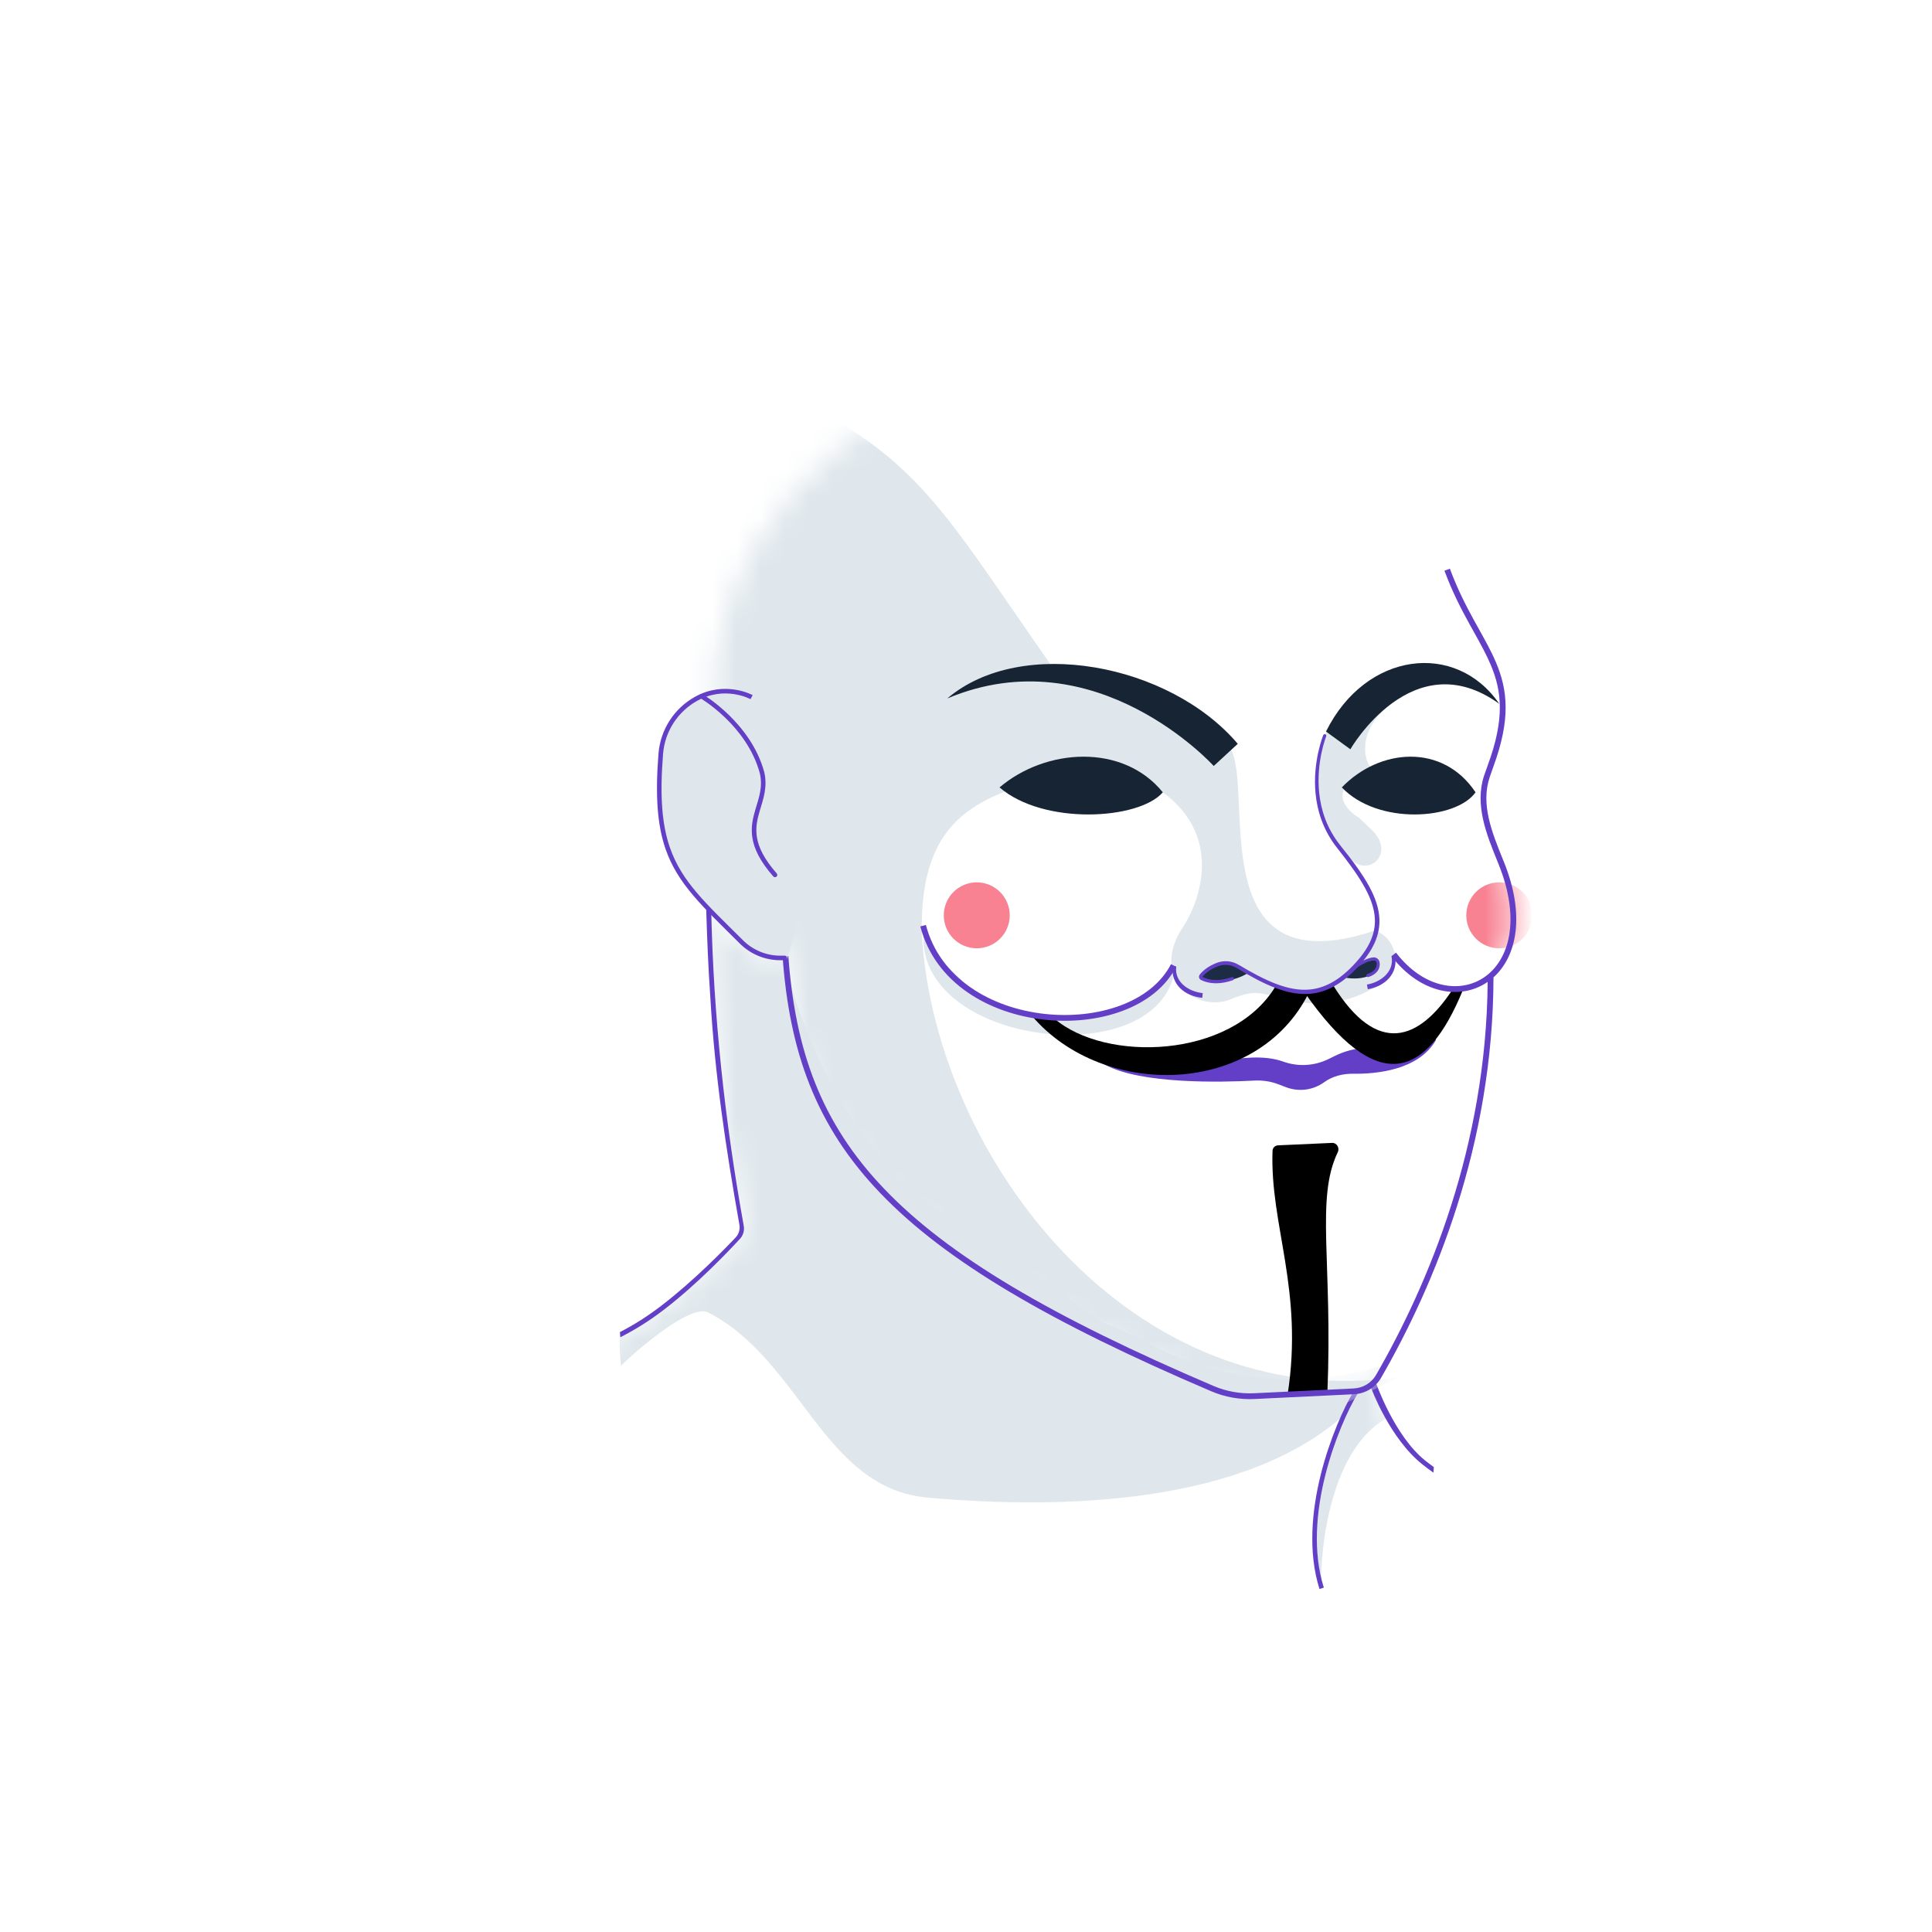 <svg width="80" height="80" viewBox="0 0 80 80" fill="none" xmlns="http://www.w3.org/2000/svg">
<mask id="mask0_1641_848" style="mask-type:alpha" maskUnits="userSpaceOnUse" x="17" y="37" width="52" height="42">
<path d="M29.371 38.971L29.328 37.597L29.695 37.966C29.695 37.966 30.909 39.286 31.432 39.511L32.404 39.698L35.307 41.809L50.359 51.205C50.359 51.205 55.909 54.044 57.852 56.339C56.418 58.077 57.274 58.157 57.387 58.492L57.998 59.563L59.254 60.767L63.989 65.474L68.011 77.317L45.219 78.21L22.929 76.758L17.064 62.178L25.561 55.303L27.08 54.362C27.818 53.757 29.3 52.538 29.32 52.504C29.34 52.47 30.301 51.551 30.779 51.095L30.347 48.652L29.872 45.666L29.727 43.604L29.473 41.356L29.371 38.971Z" fill="#FFD0B1"/>
</mask>
<g mask="url(#mask0_1641_848)">
<path d="M29.371 38.971L29.328 37.597L29.695 37.966C29.695 37.966 30.909 39.286 31.432 39.511L32.404 39.698L35.307 41.809L50.359 51.205C50.359 51.205 55.445 54.211 57.387 56.506C56.133 58.206 57.274 58.157 57.387 58.492L57.998 59.563L59.254 60.767L63.989 65.474L68.011 77.317L45.219 78.21L22.929 76.758L17.064 62.178L25.561 55.303L27.08 54.362C27.818 53.757 29.3 52.538 29.32 52.504C29.34 52.47 30.301 51.551 30.779 51.095L30.347 48.652L29.872 45.666L29.727 43.604L29.473 41.356L29.371 38.971Z" fill="white"/>
<path d="M45.637 54.754L47.216 55.403C47.216 55.403 51.602 58.396 57.435 56.472C57.25 56.779 57.049 57.071 56.834 57.349L57.435 58.713C55.142 59.97 54.658 63.961 54.704 65.799L54.424 63.803V62.537L54.929 60.415L55.3 59.567L55.755 58.511C51.569 62.315 43.986 62.508 38.407 62.013C34.095 61.629 33.173 56.332 29.325 54.346C28.652 53.998 26.656 55.649 25.742 56.518L25.72 56.587C25.668 56.117 25.646 55.709 25.665 55.403L25.71 55.27C26.692 54.689 28.721 53.393 28.984 52.858C29.543 52.333 30.681 51.218 30.766 50.96L30.343 48.521L29.919 45.514L29.558 41.482L29.356 38.486V37.741L29.349 37.727L30.52 38.805L31.664 39.581L32.454 39.648C32.454 39.648 33.765 46.291 38.639 50.017L40.899 51.317L45.637 54.754Z" fill="#DFE7EC"/>
</g>
<path d="M29.243 37.651C29.279 38.863 29.328 40.082 29.413 41.292C29.6 44.532 30.056 47.537 30.617 50.714C30.65 50.905 30.595 51.099 30.462 51.24C29.983 51.747 28.744 53.019 27.411 54.046C26.782 54.53 26.227 54.87 25.669 55.16L25.686 55.373C26.279 55.07 26.862 54.717 27.531 54.202C28.883 53.16 30.16 51.819 30.646 51.291C30.777 51.147 30.831 50.951 30.797 50.759C30.013 46.414 29.541 42.064 29.449 37.646L29.243 37.651Z" fill="#623FC6"/>
<path d="M56.774 57.46C56.781 57.503 57.552 59.558 58.885 60.627C59.031 60.743 59.188 60.861 59.355 60.98L59.373 60.75C59.244 60.657 59.123 60.565 59.008 60.473C57.739 59.456 56.977 57.266 56.977 57.266L56.774 57.46Z" fill="#623FC6"/>
<path fill-rule="evenodd" clip-rule="evenodd" d="M56.054 57.607C55.258 58.933 53.682 62.773 54.637 65.797L54.817 65.74C53.883 62.781 55.438 59.002 56.216 57.704L56.054 57.607Z" fill="#623FC6"/>
<mask id="mask1_1641_848" style="mask-type:alpha" maskUnits="userSpaceOnUse" x="29" y="14" width="34" height="44">
<path d="M59.943 23.663C52.859 7.537 28.363 15.12 29.606 29.915V32.455L32.538 39.715L32.702 41.177L33.3 44.035C33.35 44.587 34.269 46.122 34.503 46.73C34.8 47.331 36.051 48.766 36.051 48.766C36.37 49.396 37.713 50.386 37.713 50.386C38.031 50.831 40.613 52.614 40.613 52.614L44.538 54.898L47.508 56.27L50.174 57.507L51.666 57.896L54.203 57.709H55.804L56.769 57.49L57.59 56.074L59.528 52.096L60.373 49.035L61.44 44.509L61.64 41.985C61.749 41.476 61.619 40.327 61.714 40.245C62.026 39.974 62.492 39.38 62.552 38.916L62.612 37.67L62.432 36.398L61.691 34.554L61.434 33.282L61.517 32.181L61.903 31.226L62.191 29.66V28.522L61.903 27.469L60.674 25.313L59.943 23.663Z" fill="white"/>
</mask>
<g mask="url(#mask1_1641_848)">
<path d="M59.943 23.663C52.859 7.537 28.363 15.12 29.606 29.915V32.455L32.538 39.715L32.702 41.177L33.3 44.035C33.35 44.587 34.269 46.122 34.503 46.73C34.8 47.331 36.051 48.766 36.051 48.766C36.37 49.396 37.713 50.386 37.713 50.386C38.031 50.831 40.613 52.614 40.613 52.614L44.538 54.898L47.508 56.27L50.174 57.507L51.666 57.896L54.203 57.709H55.804L56.769 57.49L57.59 56.074L59.528 52.096L60.373 49.035L61.44 44.509L61.64 41.985C61.749 41.476 61.619 40.327 61.714 40.245C62.026 39.974 62.492 39.38 62.552 38.916L62.612 37.67L62.432 36.398L61.691 34.554L61.434 33.282L61.517 32.181L61.903 31.226L62.191 29.66V28.522L61.903 27.469L60.674 25.313L59.943 23.663Z" fill="white"/>
<g filter="url(#filter0_f_1641_848)">
<path d="M41.811 37.902C41.811 38.656 41.2 39.267 40.446 39.267C39.691 39.267 39.08 38.656 39.08 37.902C39.08 37.148 39.691 36.536 40.446 36.536C41.2 36.536 41.811 37.148 41.811 37.902Z" fill="#F88292"/>
</g>
<g filter="url(#filter1_f_1641_848)">
<path d="M63.447 37.902C63.447 38.656 62.835 39.267 62.081 39.267C61.327 39.267 60.716 38.656 60.716 37.902C60.716 37.148 61.327 36.536 62.081 36.536C62.835 36.536 63.447 37.148 63.447 37.902Z" fill="#F88292"/>
</g>
<path d="M51.929 44.745C50.628 44.814 47.233 44.905 45.746 44.081C45.675 44.041 45.708 43.945 45.788 43.952C46.596 44.018 48.958 44.177 50.537 43.936C51.385 43.807 52.332 43.671 53.14 43.96C53.752 44.178 54.425 44.14 55.008 43.854L55.295 43.714C55.593 43.568 55.911 43.469 56.239 43.423L59.37 42.975C59.434 42.966 59.48 43.032 59.448 43.087C58.722 44.315 56.995 44.474 56.038 44.461C55.609 44.456 55.178 44.56 54.831 44.812C54.373 45.144 53.778 45.221 53.25 45.018L52.938 44.899C52.617 44.775 52.273 44.726 51.929 44.745Z" fill="#623FC6"/>
<path d="M57.98 57.022L39.187 65.999L26.753 31.131V13.874C37.838 18.146 37.722 19.258 43.57 27.613C46.285 28.237 50.596 30.126 51.019 31.131C51.856 33.118 49.89 40.879 56.919 38.536C57.142 38.587 57.621 38.851 57.758 39.496V39.912L57.555 40.409C57.049 40.898 55.605 41.8 53.87 41.494C52.135 41.187 52.18 40.9 51.019 41.351C50.129 41.763 48.956 41.317 48.605 40.376C47.644 44.399 38.232 43.25 38.235 38.854L38.293 38.571L38.649 39.445L40.429 41.183L42.067 41.853L43.423 42.147C43.926 42.129 44.953 42.087 45.042 42.057C45.8 42.188 47.401 41.317 48.185 40.65L48.557 40.224C48.431 39.749 48.506 39.164 48.905 38.51C49.795 37.222 50.757 34.235 47.567 32.435L46.83 31.908L46.606 31.76L45.572 31.63L44.272 31.739L43.57 32.074C40.901 33.046 38.049 33.492 38.171 38.699C38.711 47.853 46.777 58.642 57.98 57.022Z" fill="#DFE7EC"/>
<path d="M54.553 33.353C54.487 32.668 54.587 31.625 54.668 31.009C55.282 28.333 59.192 27.872 58.539 28.585C56.082 29.763 56.447 31.374 56.728 31.74C56.57 31.853 56.228 32.098 56.126 32.172C55.089 32.864 55.797 33.589 56.282 33.865L56.707 34.276C58.005 35.382 56.395 36.629 55.672 35.212L54.957 34.368L54.553 33.353Z" fill="#DFE7EC"/>
</g>
<path d="M43.652 42.172L42.746 42.085C45.698 45.524 52.048 45.406 54.189 41.123L52.794 40.88C50.957 43.85 45.763 43.995 43.652 42.172Z" fill="black"/>
<path d="M60.144 40.977H60.583C59.058 44.712 57.017 45.392 54.013 41.087L55.199 40.791C57.037 43.761 58.768 43.069 60.144 40.977Z" fill="black"/>
<path d="M50.658 39.861L51.374 40.008L51.69 40.278C51.026 40.751 49.418 40.812 49.79 40.278L50.658 39.861Z" fill="#1B2C44"/>
<path d="M56.441 39.843L56.049 40.097L55.669 40.477C56.47 40.629 57.226 40.338 56.994 39.73L56.441 39.843Z" fill="#1B2C44"/>
<path fill-rule="evenodd" clip-rule="evenodd" d="M54.794 30.44C54.794 30.44 54.347 31.525 54.474 32.851C54.544 33.578 54.786 34.377 55.366 35.11C55.855 35.727 56.255 36.273 56.53 36.782C56.767 37.222 56.91 37.633 56.93 38.038C56.962 38.672 56.69 39.289 56.026 39.981C55.422 40.612 54.842 40.915 54.238 40.973C53.351 41.058 52.415 40.622 51.284 39.947C51.284 39.947 51.284 39.947 51.283 39.947C51.143 39.863 50.986 39.815 50.827 39.804C50.669 39.793 50.507 39.818 50.356 39.88C50.205 39.942 50.084 40.009 49.987 40.074C49.819 40.188 49.724 40.296 49.675 40.363C49.675 40.364 49.674 40.365 49.674 40.365C49.662 40.382 49.654 40.401 49.651 40.42C49.647 40.44 49.648 40.46 49.652 40.48C49.657 40.499 49.665 40.518 49.677 40.534C49.689 40.549 49.704 40.563 49.722 40.573C49.722 40.573 49.723 40.574 49.724 40.574C49.83 40.63 50.055 40.722 50.392 40.715C50.578 40.711 50.799 40.676 51.053 40.587C51.087 40.575 51.105 40.537 51.093 40.503C51.081 40.469 51.044 40.451 51.01 40.463C50.771 40.545 50.564 40.576 50.39 40.578C50.089 40.583 49.888 40.501 49.792 40.45C49.792 40.45 49.791 40.448 49.791 40.448L49.792 40.446C49.836 40.387 49.921 40.294 50.069 40.196C50.159 40.136 50.272 40.075 50.413 40.019C50.413 40.019 50.413 40.019 50.413 40.019C50.542 39.966 50.68 39.946 50.816 39.956C50.951 39.967 51.084 40.009 51.203 40.081C52.368 40.787 53.337 41.233 54.255 41.15C54.897 41.092 55.516 40.778 56.161 40.111C56.871 39.371 57.152 38.706 57.117 38.028C57.095 37.598 56.944 37.161 56.69 36.695C56.408 36.18 55.999 35.628 55.499 35.004C54.936 34.303 54.698 33.535 54.625 32.836C54.491 31.548 54.915 30.489 54.915 30.489C54.928 30.456 54.912 30.418 54.879 30.404C54.846 30.391 54.807 30.407 54.794 30.44Z" fill="#623FC6"/>
<path fill-rule="evenodd" clip-rule="evenodd" d="M56.148 40.099C56.148 40.099 56.344 39.951 56.573 39.852C56.673 39.808 56.779 39.774 56.877 39.767C56.908 39.765 56.938 39.775 56.961 39.794C56.983 39.813 56.999 39.84 57.002 39.871C57.002 39.872 57.002 39.872 57.002 39.872C57.019 39.999 56.974 40.093 56.911 40.161C56.798 40.284 56.629 40.327 56.629 40.327C56.594 40.337 56.572 40.373 56.582 40.409C56.591 40.444 56.628 40.466 56.663 40.456C56.663 40.456 56.87 40.401 57.008 40.248C57.091 40.155 57.151 40.027 57.127 39.856C57.119 39.792 57.087 39.736 57.04 39.698C56.993 39.66 56.933 39.639 56.868 39.644C56.868 39.644 56.868 39.644 56.868 39.644C56.757 39.653 56.637 39.692 56.525 39.742C56.284 39.849 56.078 40.007 56.078 40.007C56.053 40.026 56.048 40.062 56.067 40.088C56.087 40.113 56.123 40.118 56.148 40.099Z" fill="#623FC6"/>
<path d="M55.159 47.325L52.918 47.426C52.796 47.432 52.697 47.529 52.693 47.652C52.579 50.737 53.99 53.404 53.317 57.747L54.964 57.674C55.189 52.283 54.466 49.635 55.395 47.708C55.48 47.533 55.353 47.316 55.159 47.325Z" fill="black"/>
<path fill-rule="evenodd" clip-rule="evenodd" d="M60.839 25.824C60.498 25.204 60.133 24.502 59.812 23.631L60.037 23.549C60.352 24.403 60.71 25.092 61.049 25.709C61.113 25.825 61.176 25.939 61.239 26.051C61.506 26.532 61.756 26.98 61.949 27.437C62.188 28.005 62.343 28.591 62.345 29.285C62.347 29.978 62.196 30.772 61.834 31.756C61.782 31.898 61.731 32.041 61.684 32.184C61.31 33.304 61.772 34.454 62.24 35.608L62.264 35.666C63.176 37.912 62.799 39.612 61.842 40.47C61.829 47.396 59.399 53.215 57.188 57.052C56.954 57.459 56.528 57.71 56.062 57.732L51.949 57.93C51.337 57.96 50.72 57.851 50.157 57.61C43.446 54.746 39.15 52.217 36.46 49.414C33.764 46.605 32.69 43.529 32.404 39.595L32.643 39.578C32.926 43.471 33.984 46.489 36.633 49.248C39.287 52.014 43.547 54.528 50.251 57.39C50.78 57.616 51.361 57.719 51.937 57.691L56.051 57.493C56.438 57.474 56.788 57.266 56.98 56.933C59.158 53.153 61.545 47.447 61.601 40.659C60.476 41.434 58.817 41.154 57.617 39.594L57.806 39.448C58.954 40.938 60.48 41.147 61.474 40.456C62.468 39.764 63.001 38.119 62.042 35.757L62.01 35.678C61.552 34.55 61.052 33.32 61.456 32.108C61.505 31.962 61.557 31.817 61.61 31.673C61.965 30.708 62.107 29.942 62.105 29.286C62.103 28.63 61.958 28.076 61.728 27.53C61.541 27.086 61.299 26.652 61.032 26.172C60.969 26.059 60.905 25.943 60.839 25.824Z" fill="#623FC6"/>
<path d="M31.162 28.783L30.838 28.735L30.339 28.6L29.314 28.678L28.587 29.008L27.916 29.664L27.456 30.626L27.256 32.53L27.407 34.38L27.979 35.918L29.001 37.231L29.745 38.067L30.939 39.191L31.684 39.583L32.414 39.696H32.595C35.106 31.311 31.162 28.783 31.162 28.783Z" fill="#DFE7EC"/>
<path d="M31.166 28.784C31.166 28.784 31.166 28.784 31.166 28.784L31.076 28.951L31.076 28.951C31.076 28.951 31.075 28.95 31.075 28.95C31.06 28.942 30.026 28.384 28.882 29.012L28.882 29.012C28.065 29.46 27.529 30.29 27.456 31.219L27.456 31.219C27.316 32.958 27.409 34.137 27.736 35.086C28.226 36.512 29.241 37.418 30.76 38.928L30.76 38.929C31.171 39.34 31.728 39.572 32.309 39.572H32.309C32.422 39.572 32.497 39.572 32.497 39.572C32.549 39.572 32.592 39.614 32.592 39.666C32.592 39.719 32.549 39.761 32.497 39.761C32.497 39.761 32.421 39.761 32.309 39.761C31.678 39.761 31.072 39.51 30.626 39.062C29.081 37.525 28.056 36.598 27.557 35.148C27.224 34.18 27.125 32.978 27.267 31.204C27.345 30.211 27.918 29.325 28.791 28.846C30.021 28.171 31.135 28.767 31.166 28.784L31.166 28.784L31.166 28.784Z" fill="#623FC6"/>
<path fill-rule="evenodd" clip-rule="evenodd" d="M28.999 28.91C28.999 28.91 30.926 30.03 31.464 32.023C31.593 32.59 31.421 33.042 31.283 33.506C31.172 33.88 31.082 34.26 31.157 34.707C31.23 35.15 31.467 35.66 32.02 36.291C32.055 36.33 32.114 36.334 32.154 36.3C32.193 36.266 32.197 36.206 32.162 36.167C31.641 35.572 31.413 35.094 31.343 34.676C31.274 34.261 31.361 33.907 31.464 33.56C31.611 33.065 31.786 32.584 31.648 31.979C31.648 31.978 31.647 31.977 31.647 31.976C31.09 29.91 29.094 28.747 29.094 28.747C29.049 28.721 28.991 28.736 28.965 28.781C28.939 28.826 28.954 28.884 28.999 28.91Z" fill="#623FC6"/>
<path fill-rule="evenodd" clip-rule="evenodd" d="M43.215 42.22C40.956 41.967 38.726 40.715 38.108 38.362L38.339 38.301C38.923 40.522 41.038 41.735 43.242 41.982C44.342 42.105 45.453 41.986 46.391 41.637C47.329 41.287 48.084 40.71 48.488 39.923L48.701 40.032C48.263 40.887 47.451 41.497 46.475 41.861C45.498 42.225 44.348 42.347 43.215 42.22Z" fill="#623FC6"/>
<path fill-rule="evenodd" clip-rule="evenodd" d="M48.56 39.994L48.705 40.024C48.623 40.68 49.246 41.07 49.803 41.122L49.783 41.318C49.081 41.253 48.462 40.772 48.56 39.994Z" fill="#623FC6"/>
<path fill-rule="evenodd" clip-rule="evenodd" d="M57.762 39.554L57.62 39.594C57.749 40.243 57.155 40.677 56.603 40.768L56.637 40.962C57.332 40.847 57.915 40.323 57.762 39.554Z" fill="#623FC6"/>
<path d="M50.258 31.718L51.253 30.8C48.434 27.48 42.295 26.311 39.226 28.921C45.385 26.331 50.258 31.718 50.258 31.718Z" fill="#172434"/>
<path d="M55.915 31.026L54.907 30.291C56.552 26.971 60.29 26.533 62.081 29.143C58.487 26.554 55.915 31.026 55.915 31.026Z" fill="#172434"/>
<path d="M41.389 32.605C43.299 30.981 46.492 30.768 48.15 32.808C47.16 33.952 43.213 34.177 41.389 32.605Z" fill="#172434"/>
<path d="M55.562 32.605C57.127 30.981 59.741 30.768 61.099 32.808C60.289 33.952 57.056 34.177 55.562 32.605Z" fill="#172434"/>
<defs>
<filter id="filter0_f_1641_848" x="38.042" y="35.498" width="4.807" height="4.807" filterUnits="userSpaceOnUse" color-interpolation-filters="sRGB">
<feFlood flood-opacity="0" result="BackgroundImageFix"/>
<feBlend mode="normal" in="SourceGraphic" in2="BackgroundImageFix" result="shape"/>
<feGaussianBlur stdDeviation="0.519" result="effect1_foregroundBlur_1641_848"/>
</filter>
<filter id="filter1_f_1641_848" x="59.678" y="35.498" width="4.807" height="4.807" filterUnits="userSpaceOnUse" color-interpolation-filters="sRGB">
<feFlood flood-opacity="0" result="BackgroundImageFix"/>
<feBlend mode="normal" in="SourceGraphic" in2="BackgroundImageFix" result="shape"/>
<feGaussianBlur stdDeviation="0.519" result="effect1_foregroundBlur_1641_848"/>
</filter>
</defs>
</svg>
